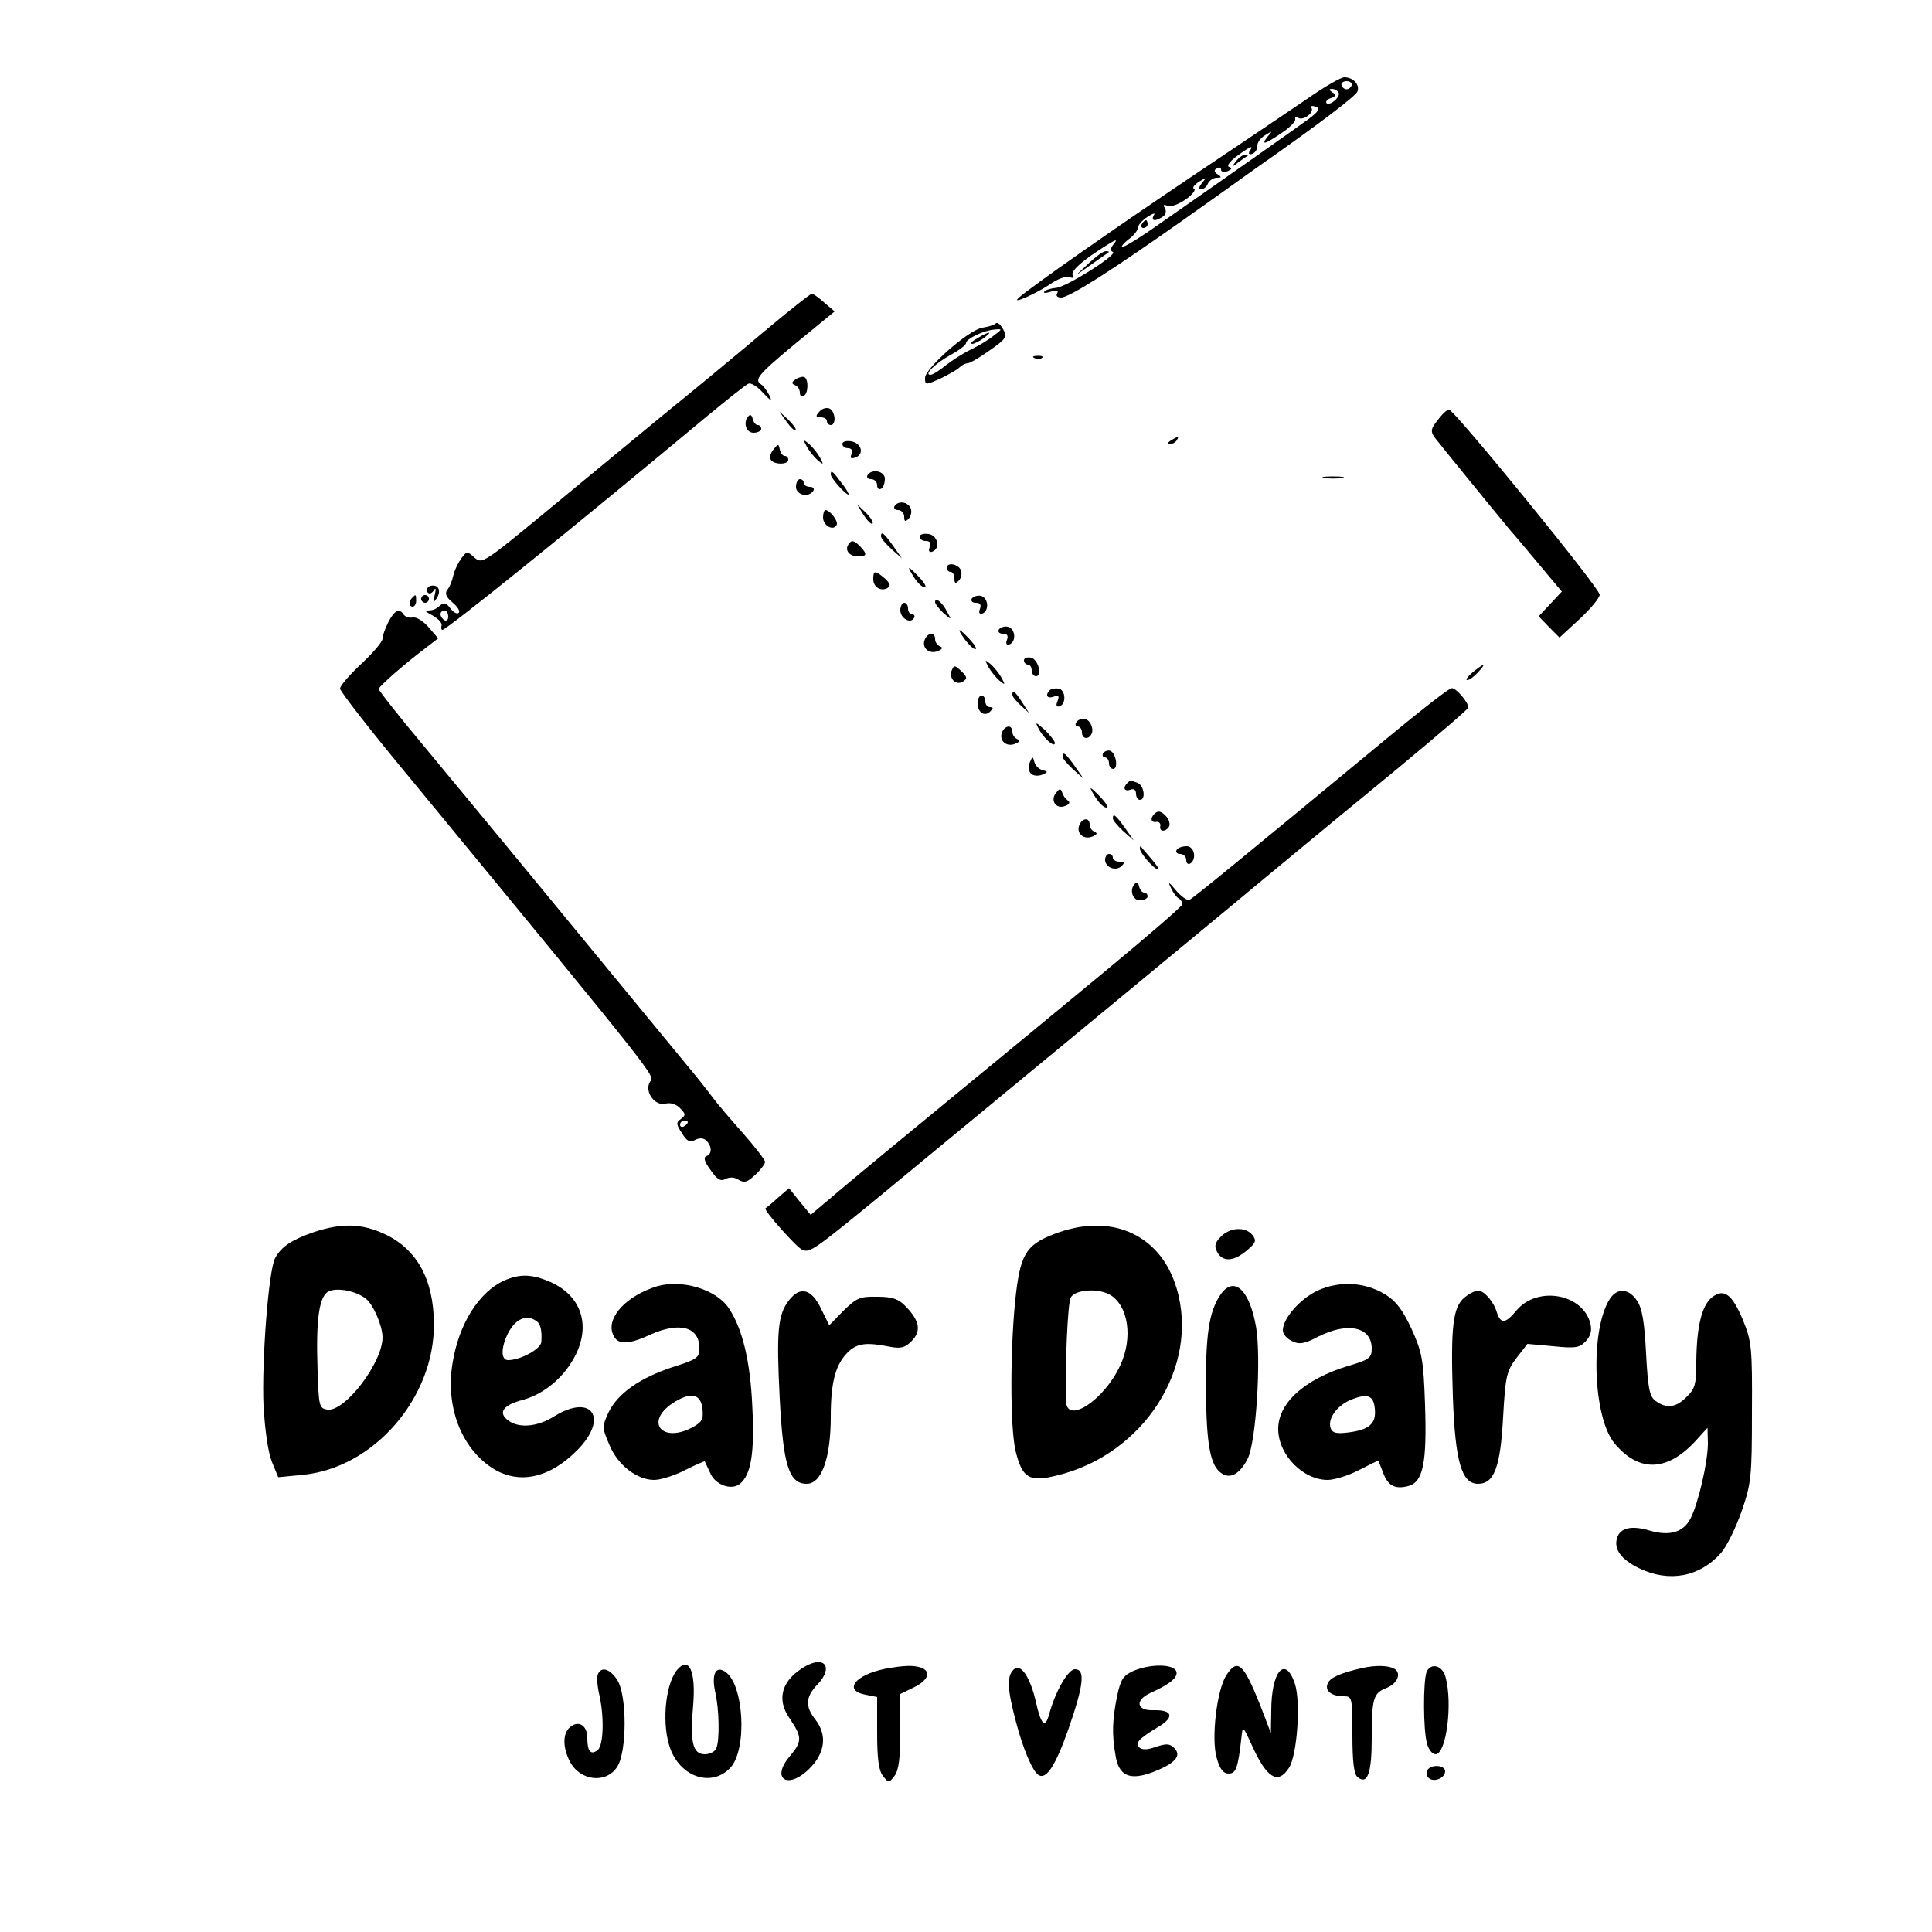<?xml version="1.0" standalone="no"?>
<!DOCTYPE svg PUBLIC "-//W3C//DTD SVG 20010904//EN"
 "http://www.w3.org/TR/2001/REC-SVG-20010904/DTD/svg10.dtd">
<svg version="1.0" xmlns="http://www.w3.org/2000/svg"
 width="500pt" height="500pt" viewBox="0 0 500 500"
 preserveAspectRatio="xMidYMid meet">

<g transform="translate(0,500) scale(0.1,-0.1)"
fill="#000000" stroke="none">
<path d="M3384 4745 c-44 -30 -176 -119 -294 -198 -194 -130 -429 -294 -455
-319 -17 -16 44 11 82 36 19 14 42 22 51 19 10 -4 13 -2 8 5 -6 10 26 39 89
78 24 15 28 16 17 2 -8 -10 -9 -17 -2 -20 16 -5 -122 -92 -147 -93 -12 -1 -26
-5 -30 -9 -4 -5 3 -5 16 -1 16 5 21 4 17 -4 -4 -6 0 -11 10 -11 21 0 128 68
311 197 72 51 158 112 191 136 166 116 260 188 265 200 7 18 -11 37 -34 37 -9
0 -52 -25 -95 -55z m114 34 c-2 -6 -8 -10 -13 -10 -5 0 -11 4 -13 10 -2 6 4
11 13 11 9 0 15 -5 13 -11z m-34 -18 c7 -11 -22 -36 -31 -28 -3 4 2 10 11 13
14 5 15 9 4 15 -9 6 -9 9 -1 9 6 0 14 -4 17 -9z m-76 -68 c-30 -22 -183 -130
-391 -275 -45 -32 -86 -57 -92 -57 -5 -1 1 8 15 19 14 10 25 24 25 31 0 6 11
19 25 28 14 9 21 11 16 4 -8 -15 3 -17 23 -4 8 5 10 14 6 22 -6 9 -4 11 7 6 9
-3 30 5 48 18 17 12 26 25 20 27 -5 1 0 9 12 17 21 13 22 13 9 -2 -9 -12 -10
-17 -2 -17 6 0 14 7 17 15 4 8 14 15 23 15 13 0 13 2 2 9 -9 6 -10 11 -2 15 6
4 11 3 11 -3 0 -6 8 -7 17 -4 11 5 13 8 4 11 -7 2 1 14 20 28 37 27 44 29 33
13 -4 -7 -1 -10 7 -7 8 3 13 12 13 20 -1 8 8 21 20 28 19 12 20 12 7 -3 -19
-24 -8 -21 36 9 21 14 37 30 35 36 -1 5 2 7 8 3 13 -8 42 14 34 26 -3 5 2 6
11 3 12 -5 9 -11 -17 -31z"/>
<path d="M3199 4583 c-13 -17 -13 -17 6 -3 11 8 22 16 24 17 2 2 0 3 -6 3 -6
0 -17 -8 -24 -17z"/>
<path d="M2955 4420 c-3 -5 -1 -10 4 -10 6 0 11 5 11 10 0 6 -2 10 -4 10 -3 0
-8 -4 -11 -10z"/>
<path d="M2818 4319 l-33 -31 40 28 c22 16 42 29 44 31 2 2 -1 3 -7 3 -7 0
-26 -14 -44 -31z"/>
<path d="M1980 4144 c-63 -53 -182 -152 -265 -219 -82 -68 -221 -182 -309
-255 -154 -127 -159 -130 -178 -113 -19 17 -20 17 -34 -2 -8 -11 -18 -31 -21
-45 -3 -14 -10 -31 -16 -37 -6 -9 -2 -19 14 -32 13 -11 21 -23 16 -27 -4 -4
-13 1 -21 11 -11 15 -17 17 -27 8 -13 -11 -19 -13 -36 -13 -5 0 3 -6 17 -13
14 -8 24 -19 23 -25 -2 -7 -1 -12 2 -12 11 0 337 263 685 553 52 43 100 81
107 84 7 3 24 -8 38 -24 21 -22 24 -23 16 -6 -6 12 -16 25 -21 28 -19 12 -9
25 90 107 l100 82 -27 23 c-14 13 -29 23 -32 23 -3 0 -58 -43 -121 -96z m-820
-740 c0 -8 -4 -12 -10 -9 -5 3 -10 10 -10 16 0 5 5 9 10 9 6 0 10 -7 10 -16z"/>
<path d="M2577 4163 c-4 -4 -20 -9 -34 -11 -34 -4 -149 -105 -149 -130 0 -19
1 -19 39 -2 21 10 44 23 50 29 6 6 16 11 22 11 5 0 31 15 56 33 43 30 46 35
35 55 -7 13 -15 19 -19 15z m-7 -33 c-14 -11 -41 -27 -60 -36 -19 -9 -48 -28
-63 -40 -16 -13 -33 -24 -39 -24 -18 0 12 29 53 52 22 12 39 25 39 30 0 11 46
33 73 35 22 2 22 2 -3 -17z"/>
<path d="M2530 4125 c-14 -8 -20 -14 -14 -15 5 0 19 7 30 15 24 18 16 19 -16
0z"/>
<path d="M2678 4073 c7 -3 16 -2 19 1 4 3 -2 6 -13 5 -11 0 -14 -3 -6 -6z"/>
<path d="M2060 4019 c-12 -8 -12 -12 -2 -16 6 -2 12 -11 12 -19 0 -9 5 -12 10
-9 12 7 13 42 2 49 -4 2 -14 0 -22 -5z"/>
<path d="M2120 3934 c-10 -11 -9 -14 4 -14 9 0 16 -4 16 -10 0 -5 5 -10 10
-10 15 0 12 37 -4 43 -8 3 -20 -1 -26 -9z"/>
<path d="M3721 3913 c-18 -22 -19 -29 -9 -44 12 -16 148 -183 197 -242 11 -12
45 -53 76 -90 l57 -68 -30 -32 -30 -32 27 -28 27 -27 52 48 c28 26 52 55 52
63 0 17 -377 479 -390 479 -5 0 -18 -12 -29 -27z"/>
<path d="M1938 3924 c-16 -15 -8 -44 12 -44 11 0 20 5 20 10 0 6 -4 10 -9 10
-5 0 -11 7 -13 16 -2 9 -6 12 -10 8z"/>
<path d="M2036 3908 c10 -14 21 -24 23 -22 3 3 -6 15 -18 27 l-24 22 19 -27z"/>
<path d="M3030 3860 c-9 -6 -10 -10 -3 -10 6 0 15 5 18 10 8 12 4 12 -15 0z"/>
<path d="M2088 3844 c6 -11 19 -27 28 -35 16 -13 16 -12 6 7 -6 11 -19 27 -28
35 -16 13 -16 12 -6 -7z"/>
<path d="M2180 3851 c0 -6 7 -11 15 -11 9 0 12 -6 9 -15 -5 -11 -2 -13 10 -9
24 9 15 38 -12 42 -12 2 -22 -1 -22 -7z"/>
<path d="M2002 3837 c-8 -9 -11 -21 -7 -27 8 -13 45 -13 45 0 0 6 -4 10 -9 10
-5 0 -11 7 -13 17 -3 15 -4 15 -16 0z"/>
<path d="M2150 3772 c0 -9 38 -52 46 -52 2 0 -5 14 -18 30 -23 31 -28 35 -28
22z"/>
<path d="M2245 3770 c-3 -5 1 -10 9 -10 9 0 16 -7 16 -16 0 -8 5 -12 10 -9 6
3 10 15 10 26 0 20 -34 27 -45 9z"/>
<path d="M3428 3763 c12 -2 32 -2 45 0 12 2 2 4 -23 4 -25 0 -35 -2 -22 -4z"/>
<path d="M2060 3740 c0 -21 33 -29 45 -10 3 6 -1 10 -9 10 -9 0 -16 5 -16 10
0 6 -4 10 -10 10 -5 0 -10 -9 -10 -20z"/>
<path d="M2315 3690 c-3 -5 1 -10 9 -10 9 0 16 -8 16 -17 0 -13 3 -14 11 -6 7
7 9 19 6 27 -7 18 -33 21 -42 6z"/>
<path d="M2235 3667 c10 -15 20 -25 23 -22 3 3 -5 16 -17 28 l-23 22 17 -28z"/>
<path d="M2130 3661 c0 -21 26 -36 35 -20 6 9 -17 39 -29 39 -3 0 -6 -9 -6
-19z"/>
<path d="M2280 3612 c0 -5 12 -19 27 -33 l27 -24 -23 33 c-23 32 -31 39 -31
24z"/>
<path d="M2380 3611 c0 -6 7 -11 16 -11 11 0 14 -5 10 -16 -4 -10 -1 -14 6
-12 23 8 15 43 -9 46 -13 2 -23 -1 -23 -7z"/>
<path d="M2195 3590 c-9 -15 4 -30 26 -30 23 0 24 6 5 26 -17 17 -23 17 -31 4z"/>
<path d="M2450 3530 c0 -5 5 -10 10 -10 6 0 10 -8 10 -17 0 -13 3 -14 11 -6 7
7 9 19 6 27 -7 17 -37 22 -37 6z"/>
<path d="M2366 3505 c9 -14 21 -25 27 -25 6 0 0 11 -13 25 -13 14 -25 25 -27
25 -2 0 4 -11 13 -25z"/>
<path d="M2260 3501 c0 -21 21 -33 38 -22 8 5 5 12 -8 24 -26 22 -30 21 -30
-2z"/>
<path d="M1112 3483 c-6 -3 -9 -9 -6 -15 4 -6 10 -5 16 3 6 10 7 6 3 -11 -5
-22 -5 -23 6 -7 12 20 2 37 -19 30z"/>
<path d="M1067 3453 c-10 -9 -9 -23 1 -23 5 0 9 7 9 15 0 17 -1 18 -10 8z"/>
<path d="M1090 3450 c0 -5 5 -10 10 -10 6 0 10 5 10 10 0 6 -4 10 -10 10 -5 0
-10 -4 -10 -10z"/>
<path d="M2515 3451 c-3 -6 1 -11 10 -11 12 0 15 -5 11 -16 -4 -10 -1 -14 6
-12 19 7 16 42 -4 46 -9 2 -19 -2 -23 -7z"/>
<path d="M2420 3442 c0 -5 10 -17 21 -28 22 -19 22 -19 10 3 -12 24 -31 39
-31 25z"/>
<path d="M2330 3421 c0 -21 26 -36 35 -21 4 6 1 10 -4 10 -6 0 -11 7 -11 15 0
8 -4 15 -10 15 -5 0 -10 -9 -10 -19z"/>
<path d="M1005 3390 c-8 -16 -15 -35 -15 -43 0 -8 -25 -37 -55 -65 -30 -28
-55 -57 -55 -64 0 -7 80 -110 178 -228 661 -803 636 -772 624 -790 -15 -25 13
-64 41 -56 13 3 28 -2 37 -12 15 -15 15 -18 2 -28 -13 -9 -12 -14 3 -37 13
-21 21 -25 34 -17 12 6 22 5 29 -2 15 -15 15 -35 0 -40 -8 -3 -5 -15 11 -36
17 -25 26 -30 39 -23 10 5 22 5 33 -2 15 -9 23 -7 44 13 14 13 25 28 25 33 0
5 -26 39 -57 74 -32 36 -67 77 -78 92 -11 15 -37 48 -57 72 -39 47 -204 248
-428 520 -74 90 -190 230 -257 311 -68 81 -123 151 -123 155 1 7 69 67 132
114 l22 17 -25 29 c-13 15 -31 27 -41 25 -9 -2 -19 2 -23 7 -11 18 -24 12 -40
-19z m775 -1294 c0 -3 -4 -8 -10 -11 -5 -3 -10 -1 -10 4 0 6 5 11 10 11 6 0
10 -2 10 -4z"/>
<path d="M2585 3371 c-3 -6 1 -11 10 -11 12 0 15 -5 11 -16 -4 -10 -1 -14 6
-12 19 7 16 42 -4 46 -9 2 -19 -2 -23 -7z"/>
<path d="M2497 3345 c10 -13 22 -25 27 -25 5 0 -1 11 -14 25 -30 32 -36 32
-13 0z"/>
<path d="M2393 3344 c-8 -21 12 -38 34 -29 12 5 14 9 6 12 -7 3 -13 11 -13 19
0 19 -19 18 -27 -2z"/>
<path d="M2650 3291 c0 -6 5 -11 10 -11 6 0 10 -7 10 -15 0 -8 5 -15 11 -15
18 0 5 45 -13 48 -10 2 -18 -1 -18 -7z"/>
<path d="M2558 3274 c6 -11 19 -27 28 -35 16 -13 16 -12 6 7 -6 11 -19 27 -28
35 -16 13 -16 12 -6 -7z"/>
<path d="M2463 3265 c-8 -21 11 -40 29 -29 12 8 11 12 -4 27 -17 16 -19 16
-25 2z"/>
<path d="M3811 3260 c-13 -11 -19 -20 -14 -20 6 0 18 9 28 20 23 25 17 25 -14
0z"/>
<path d="M2717 3214 c-13 -13 -7 -23 10 -17 13 5 15 2 10 -11 -5 -12 -3 -16 5
-14 18 6 16 42 -2 46 -9 1 -19 0 -23 -4z"/>
<path d="M3600 3098 c-405 -335 -513 -423 -522 -427 -6 -2 -21 9 -35 25 -18
22 -21 23 -13 7 5 -12 15 -25 20 -28 6 -3 10 -10 10 -15 0 -5 -87 -80 -192
-167 -106 -88 -285 -235 -398 -328 -113 -93 -243 -200 -289 -239 l-83 -70 -28
34 -28 35 -29 -25 c-15 -14 -30 -26 -32 -27 -6 -4 81 -102 96 -108 20 -7 29
-1 214 151 457 377 898 741 1013 837 72 60 213 176 314 259 100 83 182 153
182 157 0 14 -32 51 -43 50 -7 0 -77 -55 -157 -121z"/>
<path d="M2620 3202 c0 -5 10 -17 22 -28 l21 -19 -18 28 c-18 28 -25 33 -25
19z"/>
<path d="M2530 3181 c0 -25 18 -37 33 -22 8 8 8 11 -1 11 -7 0 -12 7 -12 15 0
8 -4 15 -10 15 -5 0 -10 -9 -10 -19z"/>
<path d="M2785 3130 c-3 -5 -1 -10 4 -10 6 0 11 -7 11 -15 0 -17 16 -20 24 -6
9 14 -4 41 -19 41 -8 0 -17 -4 -20 -10z"/>
<path d="M2688 3114 c13 -25 42 -50 42 -37 0 5 -12 20 -26 34 -24 21 -26 22
-16 3z"/>
<path d="M2593 3104 c-8 -21 12 -38 34 -29 12 5 14 9 6 12 -7 3 -13 11 -13 19
0 19 -19 18 -27 -2z"/>
<path d="M2855 3051 c-3 -6 -1 -11 4 -11 6 0 11 -7 11 -15 0 -8 5 -15 11 -15
14 0 7 42 -8 47 -6 2 -14 -1 -18 -6z"/>
<path d="M2750 3042 c0 -5 12 -19 27 -33 l27 -24 -23 33 c-23 32 -31 39 -31
24z"/>
<path d="M2665 3027 c-4 -11 -3 -23 3 -29 6 -6 18 -7 29 -3 16 7 16 8 1 12 -9
2 -19 12 -21 21 -4 15 -5 15 -12 -1z"/>
<path d="M2917 2973 c-12 -12 -7 -22 8 -17 9 4 15 0 15 -10 0 -9 5 -16 10 -16
16 0 11 37 -6 44 -19 7 -19 7 -27 -1z"/>
<path d="M2733 2948 c-16 -19 0 -43 23 -34 12 4 14 10 8 14 -6 4 -13 13 -15
21 -4 11 -7 11 -16 -1z"/>
<path d="M2836 2935 c9 -14 21 -25 27 -25 6 0 0 11 -13 25 -13 14 -25 25 -27
25 -2 0 4 -11 13 -25z"/>
<path d="M2987 2893 c-11 -11 -8 -23 6 -20 6 1 11 -4 10 -10 -4 -16 13 -17 22
-3 4 6 1 17 -5 25 -14 16 -23 19 -33 8z"/>
<path d="M2880 2882 c0 -5 12 -19 27 -33 l27 -24 -23 33 c-23 32 -31 39 -31
24z"/>
<path d="M2793 2864 c-8 -21 12 -38 34 -29 12 5 14 9 6 12 -7 3 -13 11 -13 19
0 19 -19 18 -27 -2z"/>
<path d="M2950 2804 c0 -12 37 -54 47 -54 4 0 -4 12 -18 28 -13 15 -25 29 -26
31 -2 2 -3 0 -3 -5z"/>
<path d="M3045 2800 c-3 -5 1 -10 9 -10 9 0 16 -7 16 -16 0 -8 5 -12 10 -9 18
11 11 45 -9 45 -11 0 -23 -4 -26 -10z"/>
<path d="M2860 2775 c0 -20 28 -31 43 -16 8 8 7 11 -6 11 -9 0 -17 5 -17 10 0
6 -4 10 -10 10 -5 0 -10 -7 -10 -15z"/>
<path d="M2938 2714 c-16 -15 -8 -44 12 -44 11 0 20 5 20 10 0 6 -4 10 -9 10
-5 0 -11 7 -13 16 -2 9 -6 12 -10 8z"/>
<path d="M814 1812 c-58 -20 -86 -38 -102 -68 -17 -32 -35 -266 -30 -383 4
-65 12 -121 22 -145 l16 -39 61 6 c185 16 344 199 342 392 -1 114 -44 192
-127 231 -60 28 -111 29 -182 6z m134 -174 c19 -16 42 -70 42 -99 0 -66 -98
-194 -143 -187 -21 3 -22 10 -25 98 -5 139 4 199 31 209 24 9 71 -1 95 -21z"/>
<path d="M2741 1811 c-82 -29 -98 -51 -111 -153 -16 -132 -17 -354 -1 -416 17
-67 35 -78 104 -61 226 53 373 281 312 485 -40 135 -162 194 -304 145z m130
-161 c49 -27 62 -112 28 -184 -41 -89 -138 -153 -140 -93 -3 89 4 254 12 269
11 20 68 25 100 8z"/>
<path d="M3160 1800 c-16 -16 -18 -25 -10 -40 14 -27 43 -25 77 4 24 20 25 26
14 40 -18 22 -57 20 -81 -4z"/>
<path d="M1305 1686 c-66 -30 -118 -113 -134 -215 -18 -111 22 -216 101 -269
68 -45 148 -29 221 44 83 83 40 149 -58 89 -44 -28 -92 -32 -120 -11 -27 20
-13 40 38 53 57 16 109 60 138 119 37 77 12 150 -64 185 -49 22 -81 23 -122 5z
m82 -104 c12 -7 16 -25 14 -55 -1 -18 -54 -47 -86 -47 -19 0 -19 32 0 70 19
36 46 49 72 32z"/>
<path d="M1700 1671 c-77 -24 -129 -78 -115 -121 10 -31 38 -32 98 -4 76 34
127 20 127 -35 0 -25 -6 -29 -69 -49 -85 -28 -142 -68 -166 -117 -17 -37 -17
-40 2 -84 21 -52 71 -91 116 -91 16 0 52 11 79 25 28 14 51 24 52 23 1 -2 7
-15 14 -30 13 -31 55 -46 77 -28 29 24 38 80 32 199 -5 116 -25 201 -60 254
-32 50 -122 77 -187 58z m118 -318 c3 -27 -2 -34 -28 -48 -77 -40 -121 15 -50
63 47 31 74 26 78 -15z"/>
<path d="M3410 1660 c-45 -21 -90 -72 -90 -103 0 -10 11 -22 24 -28 18 -9 32
-7 66 11 78 40 140 26 140 -30 0 -24 -6 -29 -61 -45 -115 -35 -183 -98 -181
-166 2 -66 65 -129 128 -129 17 0 53 11 80 25 27 14 50 25 51 25 0 0 6 -14 12
-30 12 -34 30 -45 65 -36 39 10 49 59 44 210 -4 119 -8 137 -35 197 -23 49
-40 72 -68 89 -52 32 -118 36 -175 10z m148 -306 c4 -38 -14 -54 -67 -61 -31
-4 -42 -2 -47 10 -9 24 14 57 49 73 45 19 62 14 65 -22z"/>
<path d="M3157 1647 c-28 -43 -37 -102 -36 -242 1 -145 11 -200 42 -219 22
-14 47 1 66 39 22 44 35 257 22 339 -17 100 -59 137 -94 83z"/>
<path d="M2042 1635 c-29 -37 -33 -80 -24 -256 9 -172 24 -219 70 -219 38 0
62 66 62 173 0 93 13 139 48 171 23 20 47 22 103 11 30 -6 41 -3 58 14 26 26
21 53 -15 90 -18 19 -34 25 -73 25 -46 1 -54 -3 -88 -36 l-37 -38 -21 43 c-25
52 -54 59 -83 22z"/>
<path d="M3790 1642 c-30 -25 -36 -75 -30 -257 6 -169 23 -225 65 -225 42 0
58 43 65 172 6 107 9 120 35 154 l28 36 66 -6 c59 -6 69 -4 85 13 13 14 16 28
12 45 -19 78 -137 99 -191 35 -29 -35 -41 -36 -51 -6 -8 28 -33 57 -49 57 -7
0 -23 -8 -35 -18z"/>
<path d="M4166 1638 c-51 -79 -44 -305 12 -373 64 -77 138 -74 213 9 l28 31 1
-40 c0 -49 -25 -156 -45 -195 -19 -36 -54 -46 -106 -31 -47 14 -76 7 -84 -19
-9 -29 10 -56 58 -79 77 -37 156 -22 211 40 14 16 38 64 53 107 25 72 27 89
27 257 1 168 -1 184 -23 238 -28 68 -50 84 -81 59 -26 -21 -39 -76 -40 -165 0
-59 -3 -71 -25 -92 -27 -28 -52 -31 -80 -11 -16 12 -20 31 -25 123 -4 80 -10
117 -23 136 -21 33 -52 35 -71 5z"/>
<path d="M2085 688 c-62 -35 -77 -85 -41 -136 32 -47 32 -59 1 -96 -52 -60 -6
-89 50 -33 41 41 46 87 15 127 -27 34 -25 59 6 91 41 43 19 75 -31 47z"/>
<path d="M1752 678 c-32 -40 -40 -147 -16 -207 29 -72 107 -96 154 -46 45 48
35 219 -14 249 -24 16 -35 -8 -25 -53 10 -42 12 -123 3 -145 -3 -9 -17 -16
-30 -16 -31 0 -39 31 -30 128 7 88 -11 127 -42 90z"/>
<path d="M2290 681 c-78 -16 -108 -56 -50 -67 l30 -6 0 -92 c0 -67 4 -98 15
-112 15 -19 15 -19 30 0 11 15 15 46 15 116 l0 96 35 17 c37 18 46 41 19 51
-19 7 -46 6 -94 -3z"/>
<path d="M2623 679 c-18 -18 -16 -51 6 -134 18 -70 43 -129 59 -139 20 -12 44
25 77 119 40 115 44 155 17 155 -18 0 -51 -58 -67 -117 -10 -37 -21 -27 -34
32 -15 66 -40 102 -58 84z"/>
<path d="M2934 676 c-27 -12 -34 -22 -43 -66 -12 -58 -14 -98 -4 -153 8 -53
37 -66 97 -43 57 22 75 42 55 62 -12 12 -21 12 -48 3 -22 -8 -36 -8 -43 -1
-11 11 0 23 50 53 42 25 37 44 -12 43 -45 -2 -50 26 -8 45 51 23 72 41 66 56
-8 19 -67 19 -110 1z"/>
<path d="M3174 665 c-25 -38 -40 -166 -25 -215 8 -29 17 -40 31 -40 19 0 24
15 33 95 3 29 4 28 26 -20 39 -87 68 -105 97 -60 21 33 31 170 15 218 -25 74
-61 32 -61 -71 l-1 -57 -28 73 c-43 107 -58 121 -87 77z"/>
<path d="M3525 683 c-54 -12 -84 -25 -89 -40 -8 -19 10 -33 42 -33 21 0 22 -3
22 -99 0 -70 4 -102 13 -110 26 -21 37 9 37 100 0 102 4 117 37 130 29 11 41
38 22 50 -15 9 -49 10 -84 2z"/>
<path d="M3692 673 c-9 -24 -9 -150 1 -185 4 -16 14 -28 22 -28 28 0 45 131
26 200 -8 30 -38 38 -49 13z"/>
<path d="M1547 666 c-3 -7 -1 -31 4 -52 13 -58 11 -130 -4 -143 -18 -14 -27
-4 -27 31 0 33 -23 47 -45 28 -19 -16 -19 -53 0 -89 26 -50 93 -58 122 -14 26
39 26 187 0 226 -19 29 -42 35 -50 13z"/>
<path d="M3694 419 c-3 -6 -2 -15 3 -20 13 -13 43 -1 43 17 0 16 -36 19 -46 3z"/>
</g>
</svg>
